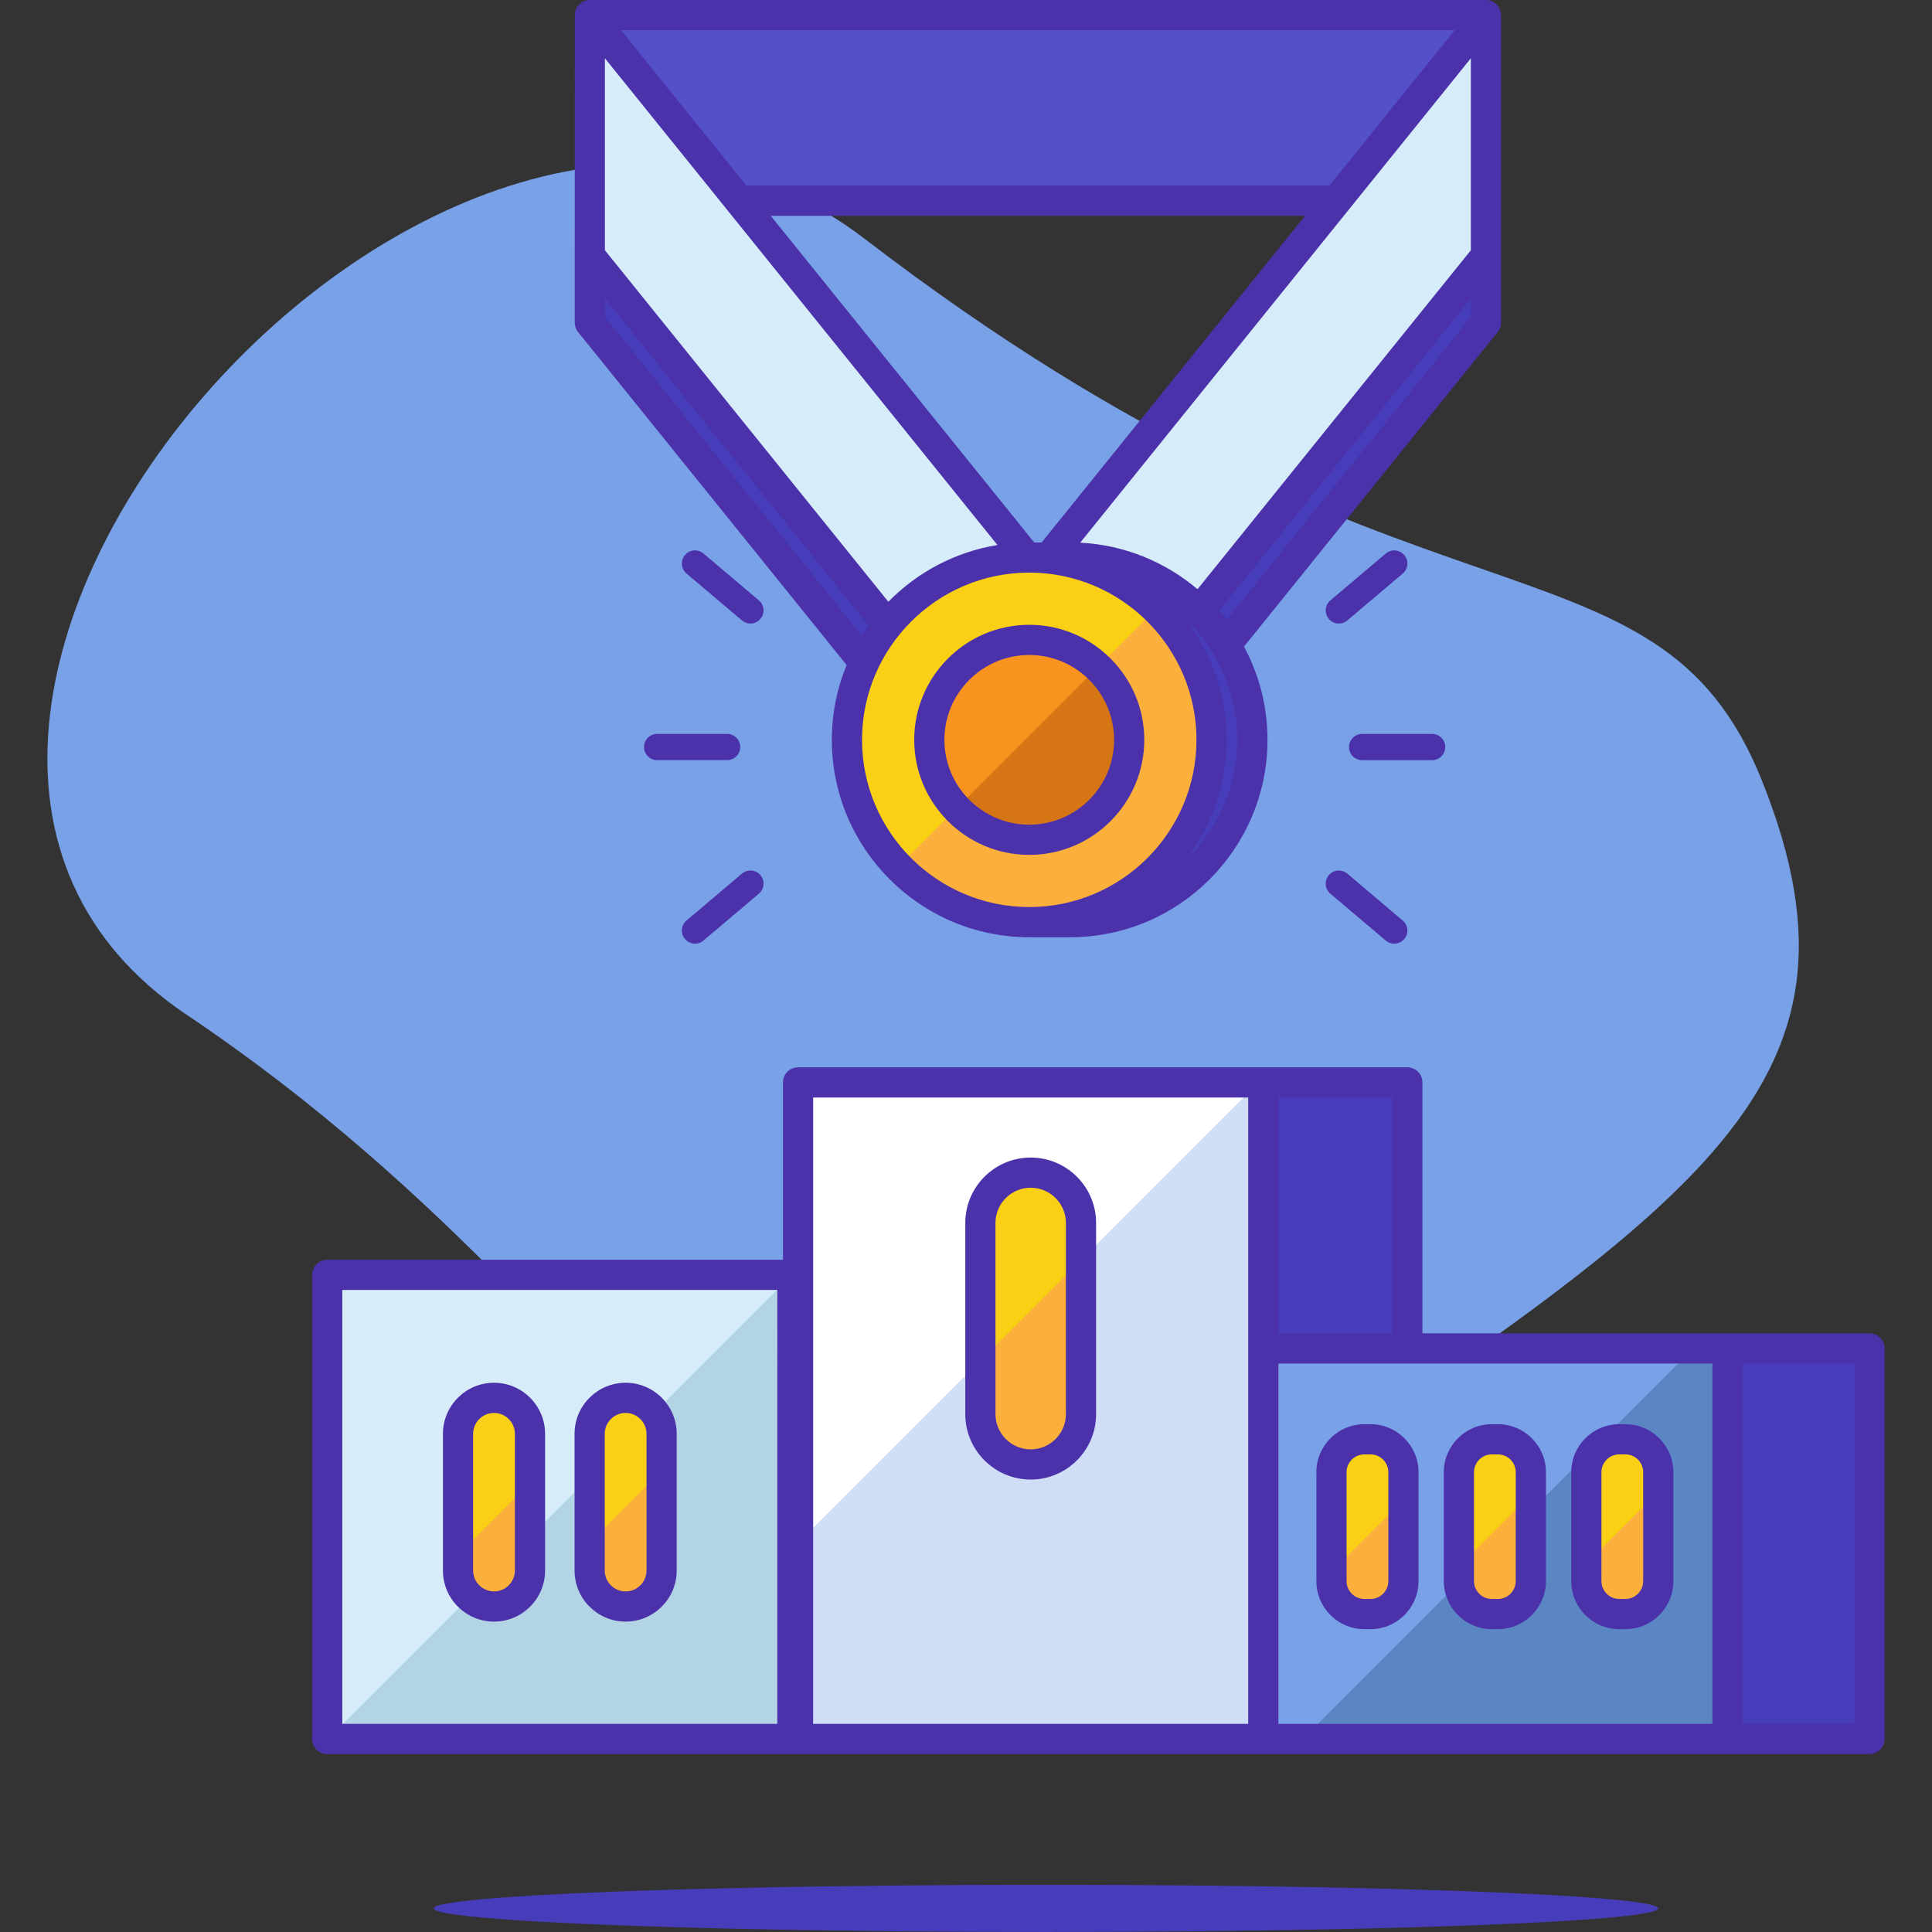 <?xml version="1.0" encoding="windows-1252"?>
<!-- Generator: Adobe Illustrator 19.0.0, SVG Export Plug-In . SVG Version: 6.00 Build 0)  -->
<svg xmlns="http://www.w3.org/2000/svg" xmlns:xlink="http://www.w3.org/1999/xlink" version="1.1" id="Capa_1" x="0px" y="0px" viewBox="0 0 512.001 512.001" style="enable-background:new 0 0 512.001 512.001;" xml:space="preserve">
<rect x="0" y="0" width="512.001" height="512.001" fill="#333333" stroke="none"/>
<path style="fill:#79A1E8;" d="M49.431,268.9C-66.416,191.187,117.818-22.133,229.046,63.213  c145.511,111.651,209.755,73.266,237.892,143.663c33.035,82.652-18.124,112.52-147.777,200.012  C206.096,483.186,188.396,362.121,49.431,268.9z"/>
<g>
	<ellipse style="fill:#473CBA;" cx="277.19" cy="505.744" rx="162.233" ry="6.256"/>
	<rect x="249.669" y="286.854" style="fill:#473CBA;" width="123.292" height="173.991"/>
</g>
<rect x="211.498" y="286.854" style="fill:#FFFFFF;" width="123.292" height="173.991"/>
<polygon style="fill:#CFDDF7;" points="211.497,408.925 211.497,460.846 334.79,460.846 334.79,286.854 333.568,286.854 "/>
<rect x="372.149" y="357.351" style="fill:#473CBA;" width="123.292" height="103.494"/>
<rect x="334.512" y="357.351" style="fill:#79A1E8;" width="123.292" height="103.494"/>
<polygon style="fill:#5B86C4;" points="457.805,357.351 448.738,357.351 345.243,460.846 457.805,460.846 "/>
<rect x="86.711" y="337.852" style="fill:#D7ECF9;" width="123.292" height="122.993"/>
<polygon style="fill:#B3D4E5;" points="86.91,460.846 210.004,460.846 210.004,337.852 209.904,337.852 "/>
<path style="fill:#4B31AA;" d="M495.442,353.351H376.961v-66.496c0-2.209-1.791-4-4-4H211.497c-2.209,0-4,1.791-4,4v46.997H86.712  c-2.209,0-4,1.791-4,4v122.994c0,2.209,1.791,4,4,4h408.729c2.209,0,4-1.791,4-4V357.351  C499.442,355.142,497.651,353.351,495.442,353.351z M368.961,353.351H338.79v-62.496h30.172V353.351z M206.004,456.846H90.712  V341.852h115.292L206.004,456.846L206.004,456.846z M330.789,456.846H215.497V290.854h115.292V456.846z M338.79,456.846v-95.495  h115.016v95.495L338.79,456.846L338.79,456.846z M491.442,456.846h-29.637v-95.495h29.637V456.846z"/>
<path style="fill:#F9D015;" d="M273.144,388.095L273.144,388.095c-7.364,0-13.333-5.969-13.333-13.333v-50.667  c0-7.364,5.969-13.333,13.333-13.333l0,0c7.364,0,13.333,5.969,13.333,13.333v50.667  C286.477,382.126,280.507,388.095,273.144,388.095z"/>
<path style="fill:#FBB03B;" d="M259.81,360.612v14.15c0,7.364,5.97,13.333,13.333,13.333c7.364,0,13.333-5.969,13.333-13.333  v-40.817L259.81,360.612z"/>
<path style="fill:#4B31AA;" d="M273.144,392.096c-9.558,0-17.334-7.776-17.334-17.334v-50.666c0-9.558,7.776-17.334,17.334-17.334  s17.333,7.776,17.333,17.334v50.666C290.477,384.319,282.702,392.096,273.144,392.096z M273.144,314.762  c-5.146,0-9.334,4.188-9.334,9.334v50.666c0,5.146,4.188,9.334,9.334,9.334s9.333-4.188,9.333-9.334v-50.666  C282.477,318.949,278.29,314.762,273.144,314.762z"/>
<path style="fill:#F9D015;" d="M130.918,425.745L130.918,425.745c-5.266,0-9.534-4.269-9.534-9.534V379.98  c0-5.266,4.269-9.534,9.534-9.534l0,0c5.266,0,9.534,4.269,9.534,9.534v36.231C140.453,421.477,136.184,425.745,130.918,425.745z"/>
<path style="fill:#FBB03B;" d="M121.384,412.039v4.172c0,5.266,4.269,9.535,9.534,9.535c5.266,0,9.535-4.269,9.535-9.535V392.97  L121.384,412.039z"/>
<path style="fill:#4B31AA;" d="M130.918,429.745c-7.463,0-13.535-6.071-13.535-13.534V379.98c0-7.463,6.072-13.534,13.535-13.534  s13.534,6.071,13.534,13.534v36.231C144.453,423.674,138.381,429.745,130.918,429.745z M130.918,374.445  c-3.052,0-5.535,2.482-5.535,5.534v36.231c0,3.052,2.483,5.534,5.535,5.534s5.534-2.482,5.534-5.534v-36.231  C136.453,376.928,133.97,374.445,130.918,374.445z"/>
<path style="fill:#F9D015;" d="M165.798,425.745L165.798,425.745c-5.266,0-9.534-4.269-9.534-9.534V379.98  c0-5.266,4.269-9.534,9.534-9.534l0,0c5.266,0,9.534,4.269,9.534,9.534v36.231C175.332,421.477,171.064,425.745,165.798,425.745z"/>
<path style="fill:#FBB03B;" d="M156.263,408.825v7.385c0,5.266,4.269,9.535,9.535,9.535c5.266,0,9.535-4.269,9.535-9.535v-26.454  L156.263,408.825z"/>
<path style="fill:#4B31AA;" d="M165.798,429.745c-7.463,0-13.535-6.071-13.535-13.534V379.98c0-7.463,6.072-13.534,13.535-13.534  s13.534,6.071,13.534,13.534v36.231C179.332,423.674,173.261,429.745,165.798,429.745z M165.798,374.445  c-3.052,0-5.535,2.482-5.535,5.534v36.231c0,3.052,2.483,5.534,5.535,5.534s5.534-2.482,5.534-5.534v-36.231  C171.333,376.928,168.85,374.445,165.798,374.445z"/>
<path style="fill:#F9D015;" d="M396.967,427.746h-1.617c-4.819,0-8.726-3.907-8.726-8.726v-28.865c0-4.819,3.907-8.726,8.726-8.726  h1.617c4.819,0,8.726,3.907,8.726,8.726v28.865C405.693,423.839,401.786,427.746,396.967,427.746z"/>
<path style="fill:#FBB03B;" d="M386.624,415.131v3.888c0,4.819,3.907,8.726,8.726,8.726h1.618c4.819,0,8.726-3.907,8.726-8.726  v-22.957L386.624,415.131z"/>
<path style="fill:#4B31AA;" d="M396.967,431.745h-1.617c-7.017,0-12.726-5.709-12.726-12.726v-28.865  c0-7.017,5.709-12.726,12.726-12.726h1.617c7.017,0,12.726,5.709,12.726,12.726v28.865  C409.693,426.036,403.984,431.745,396.967,431.745z M395.35,385.429c-2.606,0-4.726,2.12-4.726,4.726v28.865  c0,2.606,2.12,4.726,4.726,4.726h1.617c2.606,0,4.726-2.12,4.726-4.726v-28.865c0-2.606-2.12-4.726-4.726-4.726H395.35z"/>
<path style="fill:#F9D015;" d="M363.194,427.746h-1.617c-4.819,0-8.726-3.907-8.726-8.726v-28.865c0-4.819,3.907-8.726,8.726-8.726  h1.617c4.819,0,8.726,3.907,8.726,8.726v28.865C371.92,423.839,368.013,427.746,363.194,427.746z"/>
<path style="fill:#FBB03B;" d="M352.851,416.571v2.449c0,4.819,3.907,8.726,8.726,8.726h1.618c4.819,0,8.726-3.907,8.726-8.726  v-21.518L352.851,416.571z"/>
<path style="fill:#4B31AA;" d="M363.194,431.745h-1.617c-7.017,0-12.726-5.709-12.726-12.726v-28.865  c0-7.017,5.709-12.726,12.726-12.726h1.617c7.018,0,12.727,5.709,12.727,12.726v28.865  C375.92,426.036,370.211,431.745,363.194,431.745z M361.577,385.429c-2.606,0-4.726,2.12-4.726,4.726v28.865  c0,2.606,2.12,4.726,4.726,4.726h1.617c2.606,0,4.727-2.12,4.727-4.726v-28.865c0-2.606-2.12-4.726-4.727-4.726H361.577z"/>
<path style="fill:#F9D015;" d="M430.741,427.746h-1.617c-4.819,0-8.726-3.907-8.726-8.726v-28.865c0-4.819,3.907-8.726,8.726-8.726  h1.617c4.819,0,8.726,3.907,8.726,8.726v28.865C439.466,423.839,435.56,427.746,430.741,427.746z"/>
<path style="fill:#FBB03B;" d="M420.397,414.358v4.661c0,4.819,3.907,8.726,8.726,8.726h1.618c4.819,0,8.726-3.907,8.726-8.726  v-23.731L420.397,414.358z"/>
<g>
	<path style="fill:#4B31AA;" d="M430.741,431.745h-1.617c-7.018,0-12.726-5.709-12.726-12.726v-28.865   c0-7.017,5.709-12.726,12.726-12.726h1.617c7.017,0,12.726,5.709,12.726,12.726v28.865   C443.466,426.036,437.757,431.745,430.741,431.745z M429.123,385.429c-2.606,0-4.727,2.12-4.727,4.726v28.865   c0,2.606,2.12,4.726,4.727,4.726h1.617c2.606,0,4.726-2.12,4.726-4.726v-28.865c0-2.606-2.12-4.726-4.726-4.726H429.123z"/>
	<path style="fill:#4B31AA;" d="M196.169,197.97c0,1.921-1.557,3.478-3.478,3.478l-18.546,0c-1.921,0-3.478-1.557-3.478-3.478   c0-1.921,1.557-3.477,3.478-3.477l18.546,0C194.612,194.493,196.169,196.049,196.169,197.97z"/>
	<path style="fill:#4B31AA;" d="M202.351,234.171c0,0.987-0.419,1.968-1.231,2.657l-14.691,12.43   c-1.466,1.24-3.661,1.057-4.901-0.409c-1.24-1.465-1.057-3.66,0.408-4.901l14.691-12.43c1.466-1.24,3.661-1.057,4.901,0.409   C202.081,232.579,202.351,233.377,202.351,234.171z"/>
	<path style="fill:#4B31AA;" d="M202.351,161.769c0,0.794-0.27,1.591-0.823,2.245c-1.24,1.466-3.435,1.649-4.901,0.408   l-14.691-12.43c-1.465-1.24-1.648-3.435-0.408-4.901c1.24-1.466,3.435-1.649,4.901-0.408l14.691,12.43   C201.933,159.8,202.351,160.781,202.351,161.769z"/>
	<path style="fill:#4B31AA;" d="M357.506,197.974c0-1.921,1.557-3.478,3.478-3.478h18.546c1.921,0,3.478,1.557,3.478,3.478   c0,1.921-1.557,3.477-3.478,3.477h-18.546C359.063,201.452,357.506,199.895,357.506,197.974z"/>
	<path style="fill:#4B31AA;" d="M351.325,161.774c0-0.987,0.419-1.968,1.231-2.657l14.691-12.43c1.466-1.24,3.661-1.057,4.901,0.409   c1.24,1.465,1.057,3.66-0.408,4.901l-14.691,12.43c-1.466,1.24-3.661,1.057-4.901-0.409   C351.595,163.365,351.325,162.567,351.325,161.774z"/>
	<path style="fill:#4B31AA;" d="M351.324,234.175c0-0.794,0.27-1.591,0.823-2.245c1.24-1.466,3.435-1.649,4.901-0.408l14.691,12.43   c1.465,1.24,1.648,3.435,0.408,4.901c-1.24,1.466-3.435,1.649-4.901,0.408l-14.691-12.43   C351.743,236.144,351.324,235.163,351.324,234.175z"/>
</g>
<rect x="156.304" y="4" style="fill:#5450C9;" width="237.487" height="49.189"/>
<polygon style="fill:#473CBA;" points="271.116,227.845 156.304,85.478 156.304,21.851 271.116,164.218 "/>
<polygon style="fill:#D7ECF9;" points="271.116,210.101 156.304,67.734 156.304,4.107 271.116,146.474 "/>
<polygon style="fill:#473CBA;" points="278.979,227.845 393.791,85.478 393.791,21.851 278.979,164.218 "/>
<polygon style="fill:#D7ECF9;" points="278.979,210.101 393.791,67.734 393.791,4.107 278.979,146.474 "/>
<path style="fill:#473CBA;" d="M273.786,244.379h9.795c26.684,0,48.316-21.632,48.316-48.316s-21.632-48.316-48.316-48.316h-8.986"/>
<circle style="fill:#F9D015;" cx="272.763" cy="196.063" r="48.316"/>
<path style="fill:#FBB03B;" d="M306.362,161.361l-68.302,68.302c8.783,9.07,21.08,14.716,34.702,14.716  c26.684,0,48.316-21.632,48.316-48.316C321.078,182.441,315.432,170.144,306.362,161.361z"/>
<path style="fill:#4B31AA;" d="M397.257,2.132c0.013-0.007,0.025-0.016,0.038-0.024C396.619,0.859,395.312,0,393.791,0H156.304  c-1.995,0-3.626,1.468-3.926,3.378c-0.023,0.126-0.035,0.254-0.047,0.384c-0.003,0.051-0.027,81.717-0.027,81.717  c0,0.914,0.313,1.8,0.887,2.511l71.168,88.249c-2.515,6.118-3.913,12.81-3.913,19.825c0,28.847,23.469,52.315,52.315,52.315  c0.275,0,10.819,0,10.819,0c28.847,0,52.315-23.469,52.315-52.315c0-8.934-2.255-17.349-6.219-24.713l67.227-83.361  c0.574-0.711,0.887-1.597,0.887-2.511V4.107C397.791,3.396,397.594,2.722,397.257,2.132z M385.514,8l-33.218,41.189H197.799  L164.581,8H385.514z M276.04,143.764c0,0-1.909,0.001-1.958,0L204.25,57.189h141.595L276.04,143.764z M160.304,15.439  l104.029,128.996c-11.234,1.828-21.276,7.245-28.911,15.034l-75.118-93.148V15.439z M160.304,84.066v-5.001l69.882,86.654  c-0.637,0.891-1.249,1.8-1.83,2.731L160.304,84.066z M272.762,240.379c-24.436,0-44.315-19.88-44.315-44.315  c0-24.437,19.88-44.316,44.315-44.316s44.315,19.88,44.315,44.316C317.078,220.499,297.198,240.379,272.762,240.379z   M313.851,228.387c7.021-8.905,11.226-20.129,11.226-32.323c0-12.195-4.205-23.418-11.226-32.324  c8.635,8.091,14.046,19.585,14.046,32.324C327.897,208.803,322.486,220.295,313.851,228.387z M389.791,84.066l-64.692,80.218  c-0.651-0.849-1.33-1.675-2.031-2.481l66.724-82.737L389.791,84.066L389.791,84.066z M389.791,51.524v14.798L317.35,156.15  c-8.483-7.188-19.27-11.736-31.088-12.335l103.53-128.376V51.524z"/>
<circle style="fill:#F7931E;" cx="272.763" cy="196.063" r="26.487"/>
<path style="fill:#D67513;" d="M290.927,176.796l-37.432,37.432c4.83,5.121,11.673,8.322,19.267,8.322  c14.628,0,26.487-11.859,26.487-26.487C299.249,188.469,296.048,181.626,290.927,176.796z"/>
<path style="fill:#4B31AA;" d="M272.762,226.55c-16.811,0-30.486-13.676-30.486-30.486s13.676-30.487,30.486-30.487  s30.486,13.677,30.486,30.487S289.573,226.55,272.762,226.55z M272.762,173.576c-12.399,0-22.486,10.088-22.486,22.487  c0,12.4,10.087,22.486,22.486,22.486s22.486-10.087,22.486-22.486C295.248,183.664,285.161,173.576,272.762,173.576z"/>
<g>
</g>
<g>
</g>
<g>
</g>
<g>
</g>
<g>
</g>
<g>
</g>
<g>
</g>
<g>
</g>
<g>
</g>
<g>
</g>
<g>
</g>
<g>
</g>
<g>
</g>
<g>
</g>
<g>
</g>
</svg>